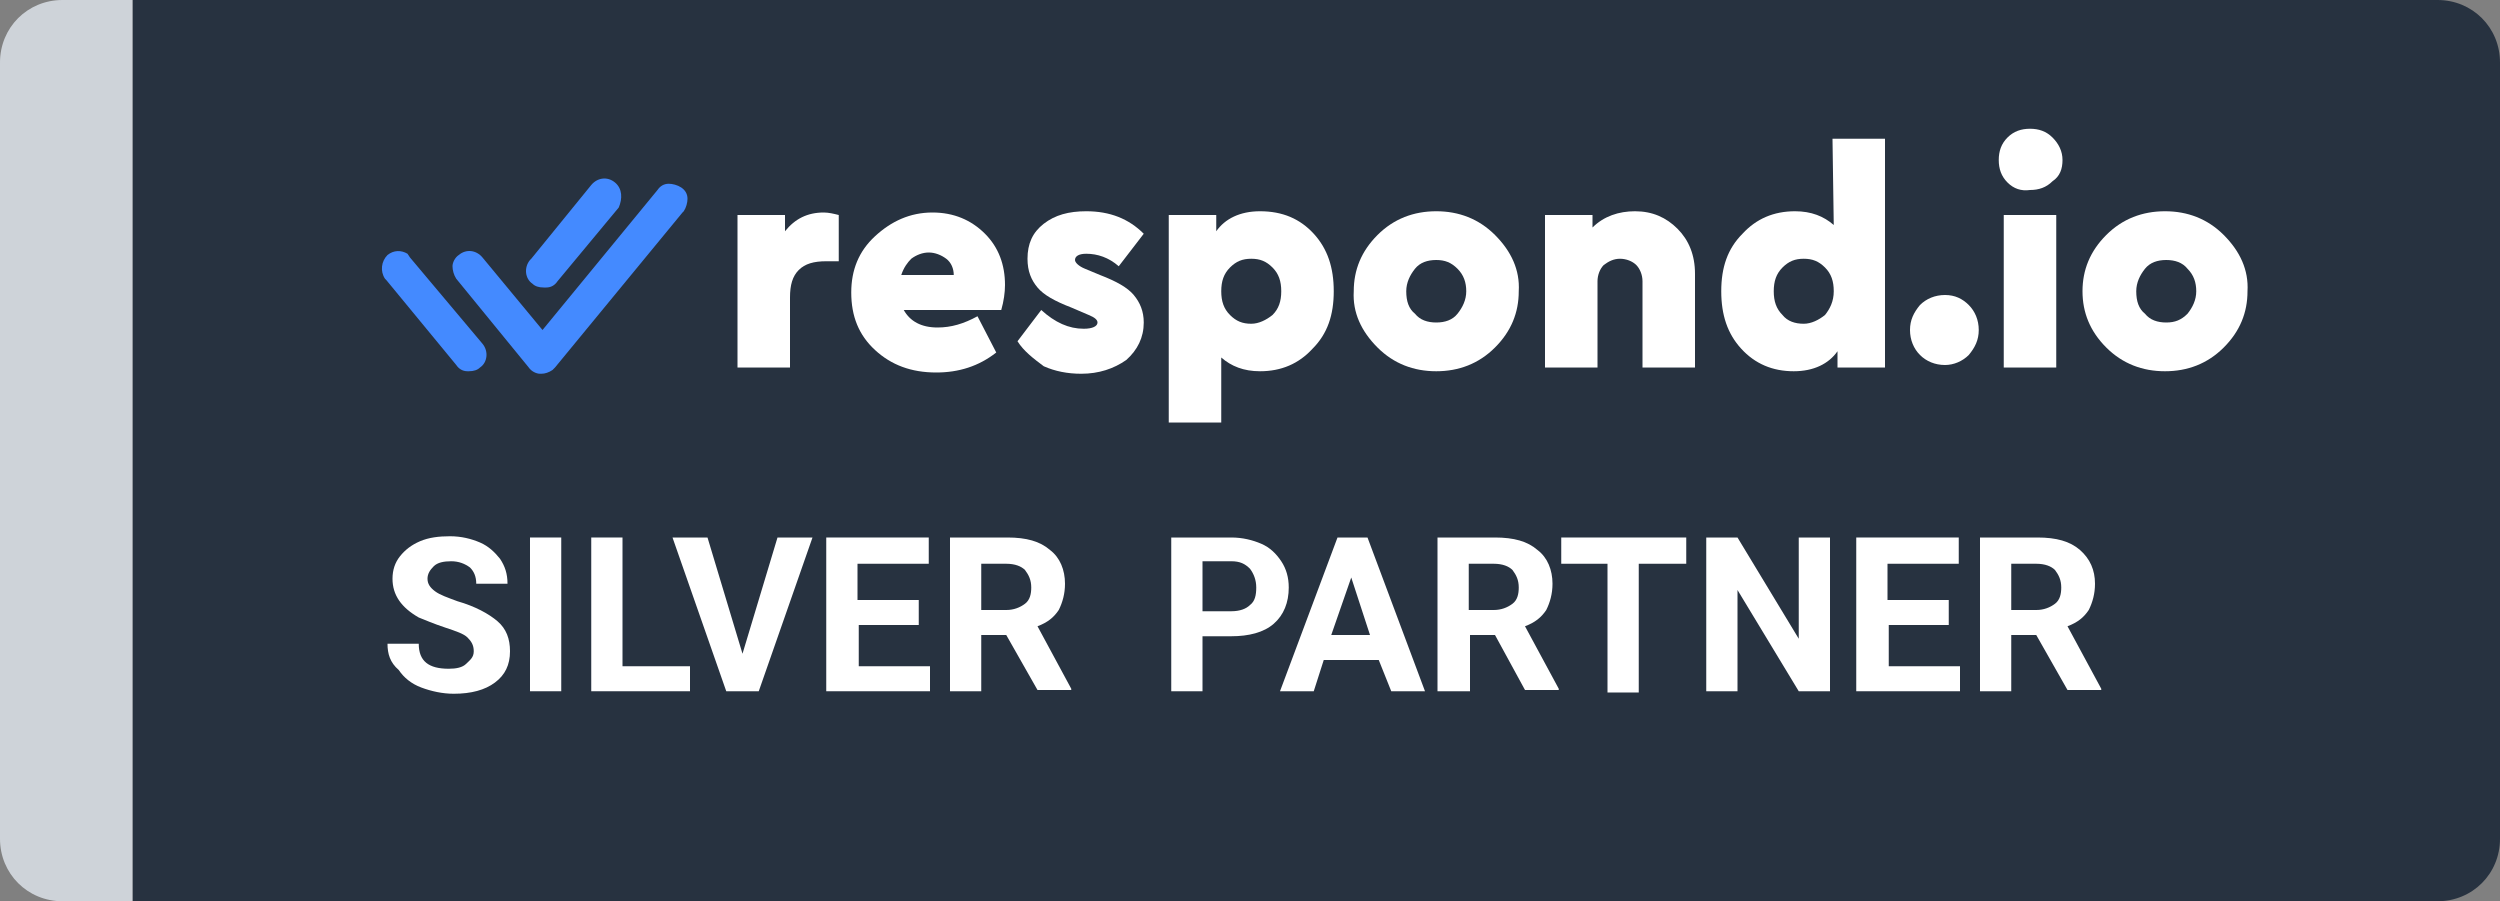 <?xml version="1.0" encoding="utf-8"?>
<!-- Generator: Adobe Illustrator 25.4.1, SVG Export Plug-In . SVG Version: 6.00 Build 0)  -->
<svg version="1.1" id="Layer_1" xmlns="http://www.w3.org/2000/svg" xmlns:xlink="http://www.w3.org/1999/xlink" x="0px" y="0px"
	 viewBox="0 0 200 72.1" style="enable-background:new 0 0 200 72.1;" xml:space="preserve">
<rect x="0" y="0" width="200" height="72.1" fill="#808080" stroke="none"/>
<style type="text/css">
	.st0{fill:#273240;}
	.st1{fill:#FFFFFF;}
	.st2{fill:#448AFF;}
	.st3{enable-background:new    ;}
	.st4{fill:#CED3D9;}
</style>
<g>
	<path class="st0" d="M195,0H10.6v72.1H195c2.8,0,5-2.2,5-5V5C200,2.2,197.8,0,195,0z"/>
	<g>
		<g>
			<path class="st1" d="M67.1,17.2v3.7h-1c-1,0-1.7,0.2-2.2,0.7c-0.5,0.5-0.7,1.2-0.7,2.2v5.6H59V17.2h3.8v1.3
				c0.8-1,1.8-1.5,3.1-1.5C66.3,17,66.7,17.1,67.1,17.2z"/>
			<path class="st1" d="M80.1,24.8h-7.8c0.5,0.9,1.4,1.4,2.7,1.4c1.1,0,2.1-0.3,3.2-0.9l1.5,2.9c-1.4,1.1-3,1.6-4.8,1.6
				c-2,0-3.6-0.6-4.9-1.8c-1.3-1.2-1.9-2.7-1.9-4.6c0-1.8,0.6-3.3,1.9-4.5s2.8-1.9,4.6-1.9c1.7,0,3.1,0.6,4.2,1.7s1.6,2.5,1.6,4.1
				C80.4,23.4,80.3,24.1,80.1,24.8z M72.1,22h4.2c0-0.5-0.2-1-0.6-1.3s-0.9-0.5-1.4-0.5s-1,0.2-1.4,0.5C72.6,21,72.3,21.4,72.1,22z"
				/>
			<path class="st1" d="M81.4,27.3l1.9-2.5c1.1,1,2.2,1.5,3.4,1.5c0.7,0,1.1-0.2,1.1-0.5c0-0.2-0.2-0.4-0.7-0.6l-1.4-0.6
				c-1.3-0.5-2.2-1-2.7-1.6s-0.8-1.3-0.8-2.3c0-1.2,0.4-2.1,1.3-2.8c0.9-0.7,2-1,3.4-1c1.9,0,3.4,0.6,4.6,1.8l-2,2.6
				c-0.8-0.7-1.7-1-2.6-1c-0.6,0-0.9,0.2-0.9,0.5c0,0.2,0.3,0.5,0.8,0.7L88,22c1.3,0.5,2.2,1,2.7,1.6s0.8,1.3,0.8,2.2
				c0,1.2-0.5,2.2-1.4,3c-1,0.7-2.2,1.1-3.6,1.1c-1.1,0-2.1-0.2-3-0.6C82.7,28.7,81.9,28.1,81.4,27.3z"/>
			<path class="st1" d="M105.1,18.7c1.1,1.2,1.6,2.7,1.6,4.6s-0.5,3.4-1.7,4.6c-1.1,1.2-2.5,1.8-4.2,1.8c-1.3,0-2.3-0.4-3.1-1.1v5.2
				h-4.2V17.2h3.8v1.3c0.7-1,1.9-1.6,3.5-1.6C102.6,16.9,104,17.5,105.1,18.7z M101.8,25.2c0.5-0.5,0.7-1.1,0.7-1.9
				s-0.2-1.4-0.7-1.9s-1-0.7-1.7-0.7s-1.2,0.2-1.7,0.7s-0.7,1.1-0.7,1.9s0.2,1.4,0.7,1.9s1,0.7,1.7,0.7
				C100.7,25.9,101.3,25.6,101.8,25.2z"/>
			<path class="st1" d="M108.3,23.3c0-1.7,0.6-3.2,1.9-4.5s2.9-1.9,4.7-1.9c1.8,0,3.4,0.6,4.7,1.9c1.3,1.3,2,2.8,1.9,4.5
				c0,1.7-0.6,3.2-1.9,4.5s-2.9,1.9-4.7,1.9c-1.8,0-3.4-0.6-4.7-1.9C108.9,26.5,108.2,25,108.3,23.3z M116.6,25.1
				c0.4-0.5,0.7-1.1,0.7-1.8c0-0.7-0.2-1.3-0.7-1.8s-1-0.7-1.7-0.7s-1.3,0.2-1.7,0.7c-0.4,0.5-0.7,1.1-0.7,1.8
				c0,0.8,0.2,1.4,0.7,1.8c0.4,0.5,1,0.7,1.7,0.7C115.6,25.8,116.2,25.6,116.6,25.1z"/>
			<path class="st1" d="M135.6,21.9v7.5h-4.2v-6.9c0-0.5-0.2-1-0.5-1.3s-0.8-0.5-1.3-0.5s-0.9,0.2-1.3,0.5c-0.3,0.3-0.5,0.8-0.5,1.3
				v6.9h-4.2V17.2h3.8v1c0.9-0.9,2.1-1.3,3.4-1.3c1.4,0,2.5,0.5,3.4,1.4C135.1,19.2,135.6,20.4,135.6,21.9z"/>
			<path class="st1" d="M146.6,11.1h4.2v18.3H147v-1.3c-0.7,1-1.9,1.6-3.5,1.6c-1.7,0-3.1-0.6-4.2-1.8c-1.1-1.2-1.6-2.7-1.6-4.6
				s0.5-3.4,1.7-4.6c1.1-1.2,2.5-1.8,4.2-1.8c1.3,0,2.3,0.4,3.1,1.1L146.6,11.1L146.6,11.1z M146,25.2c0.4-0.5,0.7-1.1,0.7-1.9
				s-0.2-1.4-0.7-1.9s-1-0.7-1.7-0.7s-1.2,0.2-1.7,0.7s-0.7,1.1-0.7,1.9s0.2,1.4,0.7,1.9c0.4,0.5,1,0.7,1.7,0.7
				C144.9,25.9,145.5,25.6,146,25.2z"/>
			<path class="st1" d="M153.6,28.4c-0.5-0.5-0.8-1.2-0.8-2s0.3-1.4,0.8-2c0.5-0.5,1.2-0.8,2-0.8s1.4,0.3,1.9,0.8s0.8,1.2,0.8,2
				s-0.3,1.4-0.8,2c-0.5,0.5-1.2,0.8-1.9,0.8C154.8,29.2,154.1,28.9,153.6,28.4z"/>
			<path class="st1" d="M160.6,14.6c-0.5-0.5-0.7-1.1-0.7-1.8s0.2-1.3,0.7-1.8s1.1-0.7,1.8-0.7s1.3,0.2,1.8,0.7s0.8,1.1,0.8,1.8
				s-0.2,1.3-0.8,1.7c-0.5,0.5-1.1,0.7-1.8,0.7C161.7,15.3,161.1,15.1,160.6,14.6z M160.3,29.4V17.2h4.2v12.2
				C164.5,29.4,160.3,29.4,160.3,29.4z"/>
			<path class="st1" d="M166.6,23.3c0-1.7,0.6-3.2,1.9-4.5c1.3-1.3,2.9-1.9,4.7-1.9s3.4,0.6,4.7,1.9s2,2.8,1.9,4.5
				c0,1.7-0.6,3.2-1.9,4.5c-1.3,1.3-2.9,1.9-4.7,1.9s-3.4-0.6-4.7-1.9S166.6,25,166.6,23.3z M175,25.1c0.4-0.5,0.7-1.1,0.7-1.8
				c0-0.7-0.2-1.3-0.7-1.8c-0.4-0.5-1-0.7-1.7-0.7s-1.3,0.2-1.7,0.7s-0.7,1.1-0.7,1.8c0,0.8,0.2,1.4,0.7,1.8c0.4,0.5,1,0.7,1.7,0.7
				C174,25.8,174.5,25.6,175,25.1z"/>
			<g>
				<g>
					<path class="st2" d="M38.6,27.5c0.5,0.6,0.4,1.5-0.2,1.9c-0.2,0.2-0.5,0.3-0.9,0.3h-0.1c-0.4,0-0.7-0.2-0.9-0.5l-5.6-6.8
						l-0.1-0.1l0,0c-0.4-0.6-0.3-1.4,0.2-1.9c0.5-0.4,1.1-0.4,1.6-0.1l0,0l0.2,0.3L38.6,27.5z M49.2,14.6c-0.6-0.5-1.4-0.4-1.9,0.2
						l-4.8,5.9l-0.1,0.1c-0.5,0.6-0.4,1.5,0.2,1.9c0.2,0.2,0.5,0.3,0.9,0.3c0,0,0.1,0,0.2,0c0.4,0,0.7-0.2,0.9-0.5l4.9-5.9
						C49.8,15.9,49.8,15.1,49.2,14.6z"/>
				</g>
			</g>
			<g>
				<path class="st2" d="M55,15.9c0-0.4-0.2-0.7-0.5-0.9s-0.7-0.3-1-0.3c-0.4,0-0.7,0.2-0.9,0.5l-9.2,11.2l-4.8-5.8
					c-0.5-0.6-1.3-0.7-1.9-0.2c-0.3,0.2-0.5,0.6-0.5,0.9s0.1,0.7,0.3,1l5.8,7.1c0.2,0.3,0.6,0.5,0.9,0.5h0.1c0.3,0,0.6-0.1,0.9-0.3
					c0.1-0.1,0.1-0.1,0.2-0.2L54.6,17c0,0,0,0,0.1-0.1C54.9,16.6,55,16.2,55,15.9z"/>
			</g>
		</g>
	</g>
	<g class="st3">
		<path class="st1" d="M37.9,52.1c0-0.5-0.2-0.8-0.5-1.1c-0.3-0.3-0.9-0.5-1.8-0.8c-0.9-0.3-1.6-0.6-2.1-0.8
			c-1.4-0.8-2.1-1.8-2.1-3.1c0-0.7,0.2-1.3,0.6-1.8s0.9-0.9,1.6-1.2c0.7-0.3,1.5-0.4,2.4-0.4c0.9,0,1.7,0.2,2.4,0.5
			c0.7,0.3,1.2,0.8,1.6,1.3c0.4,0.6,0.6,1.2,0.6,2h-2.5c0-0.6-0.2-1-0.5-1.3c-0.4-0.3-0.9-0.5-1.5-0.5c-0.6,0-1.1,0.1-1.4,0.4
			c-0.3,0.3-0.5,0.6-0.5,1c0,0.4,0.2,0.7,0.6,1c0.4,0.3,1,0.5,1.8,0.8c1.4,0.4,2.5,1,3.2,1.6s1,1.4,1,2.4c0,1.1-0.4,1.9-1.2,2.5
			c-0.8,0.6-1.9,0.9-3.3,0.9c-0.9,0-1.8-0.2-2.6-0.5c-0.8-0.3-1.4-0.8-1.8-1.4C31.2,53,31,52.3,31,51.5h2.5c0,1.4,0.8,2,2.4,2
			c0.6,0,1.1-0.1,1.4-0.4S37.9,52.6,37.9,52.1z"/>
		<path class="st1" d="M44.9,55.3h-2.5V43h2.5V55.3z"/>
		<path class="st1" d="M49.8,53.3h5.4v2h-7.9V43h2.5V53.3z"/>
		<path class="st1" d="M59.4,52.3l2.8-9.3H65l-4.3,12.3h-2.6L53.8,43h2.8L59.4,52.3z"/>
		<path class="st1" d="M73.6,50h-4.9v3.3h5.7v2h-8.3V43h8.2v2.1h-5.7V48h4.9V50z"/>
		<path class="st1" d="M80.5,50.8h-2v4.5h-2.5V43h4.6c1.5,0,2.6,0.3,3.4,1c0.8,0.6,1.2,1.6,1.2,2.7c0,0.8-0.2,1.5-0.5,2.1
			c-0.4,0.6-0.9,1-1.7,1.3l2.7,5v0.1h-2.7L80.5,50.8z M78.5,48.8h2c0.6,0,1.1-0.2,1.5-0.5s0.5-0.8,0.5-1.3c0-0.6-0.2-1-0.5-1.4
			c-0.3-0.3-0.8-0.5-1.5-0.5h-2V48.8z"/>
	</g>
	<g class="st3">
		<path class="st1" d="M96.2,51v4.3h-2.5V43h4.8c0.9,0,1.7,0.2,2.4,0.5c0.7,0.3,1.2,0.8,1.6,1.4c0.4,0.6,0.6,1.3,0.6,2.1
			c0,1.2-0.4,2.2-1.2,2.9c-0.8,0.7-2,1-3.4,1H96.2z M96.2,48.9h2.3c0.7,0,1.2-0.2,1.5-0.5c0.4-0.3,0.5-0.8,0.5-1.4
			c0-0.6-0.2-1.1-0.5-1.5c-0.4-0.4-0.8-0.6-1.5-0.6h-2.3V48.9z"/>
		<path class="st1" d="M110.3,52.8h-4.4l-0.8,2.5h-2.7l4.6-12.3h2.4l4.6,12.3h-2.7L110.3,52.8z M106.5,50.8h3.1l-1.5-4.6L106.5,50.8
			z"/>
		<path class="st1" d="M119.6,50.8h-2v4.5H115V43h4.6c1.5,0,2.6,0.3,3.4,1c0.8,0.6,1.2,1.6,1.2,2.7c0,0.8-0.2,1.5-0.5,2.1
			c-0.4,0.6-0.9,1-1.7,1.3l2.7,5v0.1h-2.7L119.6,50.8z M117.5,48.8h2c0.6,0,1.1-0.2,1.5-0.5s0.5-0.8,0.5-1.3c0-0.6-0.2-1-0.5-1.4
			c-0.3-0.3-0.8-0.5-1.5-0.5h-2V48.8z"/>
		<path class="st1" d="M134.9,45.1h-3.8v10.3h-2.5V45.1h-3.7V43h10V45.1z"/>
		<path class="st1" d="M146.4,55.3h-2.5l-4.9-8.1v8.1h-2.5V43h2.5l4.9,8.1V43h2.5V55.3z"/>
		<path class="st1" d="M156,50h-4.9v3.3h5.7v2h-8.3V43h8.2v2.1h-5.7V48h4.9V50z"/>
		<path class="st1" d="M162.9,50.8h-2v4.5h-2.5V43h4.6c1.5,0,2.6,0.3,3.4,1s1.2,1.6,1.2,2.7c0,0.8-0.2,1.5-0.5,2.1
			c-0.4,0.6-0.9,1-1.7,1.3l2.7,5v0.1h-2.7L162.9,50.8z M160.9,48.8h2c0.6,0,1.1-0.2,1.5-0.5s0.5-0.8,0.5-1.3c0-0.6-0.2-1-0.5-1.4
			c-0.3-0.3-0.8-0.5-1.5-0.5h-2V48.8z"/>
	</g>
	<path class="st4" d="M5,72.1h5.6V0H5C2.2,0,0,2.2,0,5v62.1C0,69.9,2.2,72.1,5,72.1z"/>
</g>
</svg>
